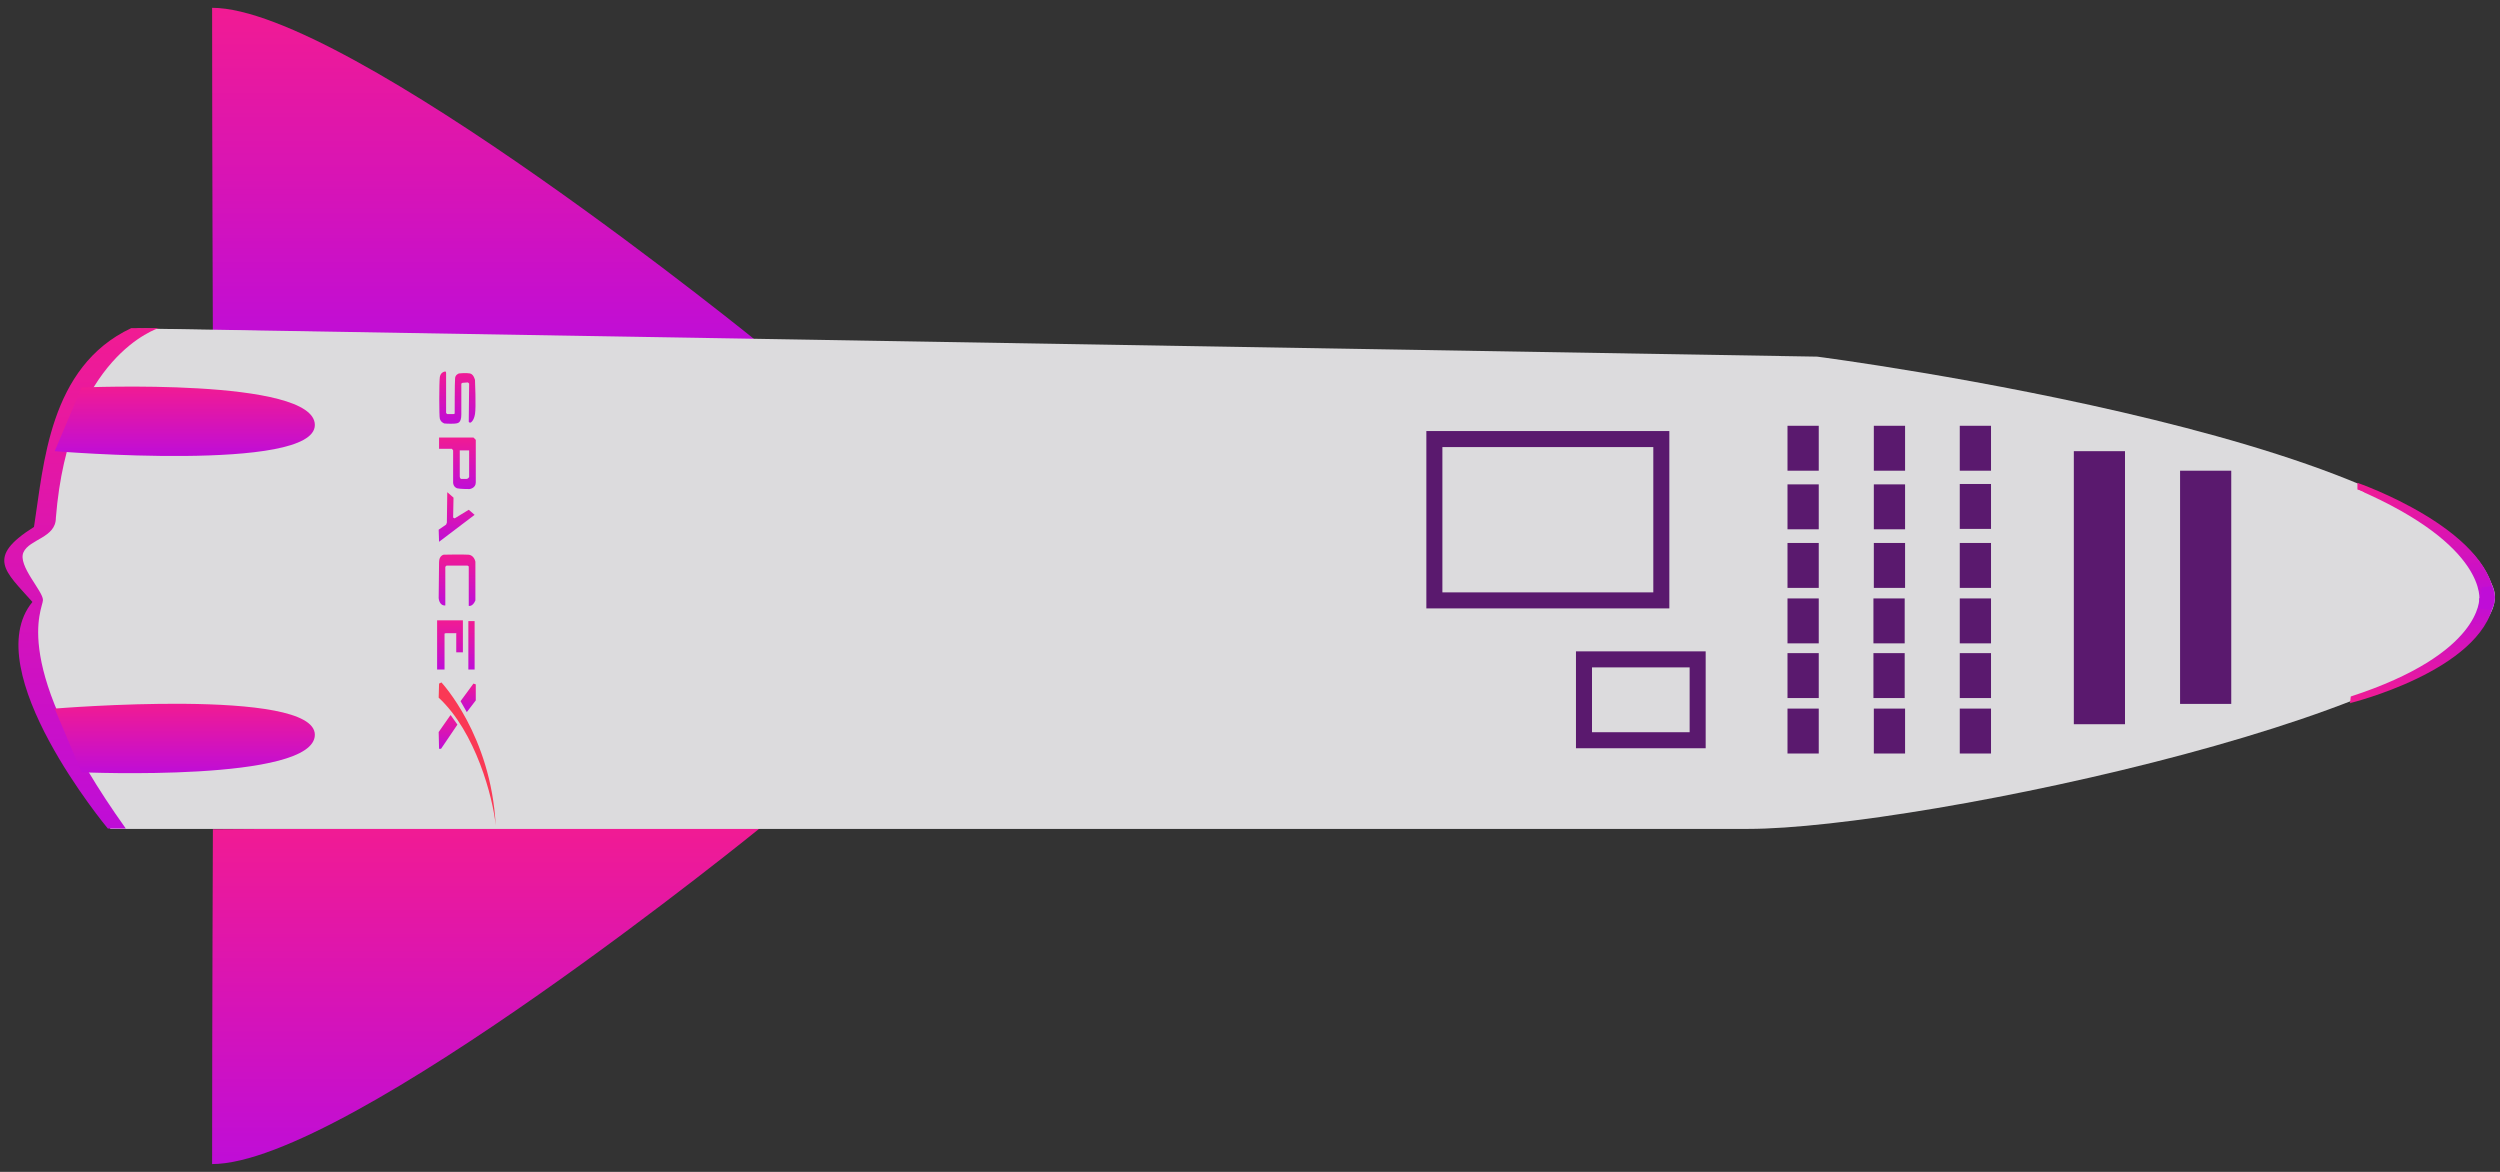 <?xml version="1.0" encoding="utf-8"?>
<!-- Generator: Adobe Illustrator 22.0.1, SVG Export Plug-In . SVG Version: 6.00 Build 0)  -->
<svg version="1.1" id="Calque_1" xmlns="http://www.w3.org/2000/svg" xmlns:xlink="http://www.w3.org/1999/xlink" x="0px" y="0px"
	 viewBox="0 0 640 300" style="enable-background:new 0 0 640 300;" xml:space="preserve">
<rect x="0" y="0" width="640" height="300" fill="#333333" stroke="none"/>
<style type="text/css">
	.st0{display:none;}
	.st1{display:inline;fill:url(#SVGID_1_);}
	.st2{fill:none;}
	.st3{fill:url(#SVGID_2_);}
	.st4{fill:url(#SVGID_3_);}
	.st5{fill:url(#SVGID_4_);}
	.st6{fill:#DCDBDD;}
	.st7{fill:none;stroke:#5A196E;stroke-width:4.103;stroke-miterlimit:10;}
	.st8{fill:url(#SVGID_5_);}
	.st9{fill:#5A196E;}
	.st10{fill:url(#SVGID_6_);}
	.st11{fill:url(#SVGID_7_);}
	.st12{fill:#BF0DD7;}
	.st13{fill:url(#SVGID_8_);}
	.st14{fill:url(#SVGID_9_);}
	.st15{fill:url(#SVGID_10_);}
	.st16{fill:url(#SVGID_11_);}
	.st17{fill:url(#SVGID_12_);}
	.st18{fill:url(#SVGID_13_);}
	.st19{fill:url(#SVGID_14_);}
	.st20{fill:url(#SVGID_15_);}
	.st21{fill:url(#SVGID_16_);}
	.st22{fill:#FA3955;}
	.st23{fill:url(#SVGID_17_);}
</style>
<g id="Décor" class="st0">
	
		<linearGradient id="SVGID_1_" gradientUnits="userSpaceOnUse" x1="-9.7" y1="152.05" x2="646.3" y2="152.05" gradientTransform="matrix(1 0 0 -1 0 302)">
		<stop  offset="0" style="stop-color:#3B0063"/>
		<stop  offset="1" style="stop-color:#1B1464"/>
	</linearGradient>
	<rect x="-9.7" y="-95.7" class="st1" width="656" height="491.3"/>
</g>
<g id="Calque_1_1_" class="st0">
</g>
<g id="fond_train">
	<path class="st2" d="M180.6-12.3"/>
</g>
<g id="Calque_6">
	
		<linearGradient id="SVGID_2_" gradientUnits="userSpaceOnUse" x1="403.131" y1="-731.945" x2="489.702" y2="-731.945" gradientTransform="matrix(6.123234e-17 1 1 -6.123234e-17 856.699 -191.768)">
		<stop  offset="0" style="stop-color:#F11B93"/>
		<stop  offset="1" style="stop-color:#BF0DD7"/>
	</linearGradient>
	<path class="st3" d="M195.3,211.4c0,0-106.4,86.6-141,86.6c0-37.3,0.2-85.7,0.2-85.7L195.3,211.4"/>
	
		<linearGradient id="SVGID_3_" gradientUnits="userSpaceOnUse" x1="193.833" y1="-731.945" x2="280.404" y2="-731.945" gradientTransform="matrix(6.123234e-17 1 1 -6.123234e-17 856.699 -191.768)">
		<stop  offset="0" style="stop-color:#F11B93"/>
		<stop  offset="1" style="stop-color:#BF0DD7"/>
	</linearGradient>
	<path class="st4" d="M195.3,88.6c0,0-106.4-86.6-141-86.6c0,37.3,0.2,85.7,0.2,85.7L195.3,88.6"/>
	
		<linearGradient id="SVGID_4_" gradientUnits="userSpaceOnUse" x1="403.916" y1="-657.781" x2="403.916" y2="-657.781" gradientTransform="matrix(6.123234e-17 1 1 -6.123234e-17 856.699 -191.768)">
		<stop  offset="0" style="stop-color:#3B0063"/>
		<stop  offset="1" style="stop-color:#1B1464"/>
	</linearGradient>
	<path class="st5" d="M198.9,212.1"/>
	<path class="st6" d="M36,84.1l429.2,7.2c0,0,172,22.3,173.4,62.4"/>
	<path class="st6" d="M36.3,84.2l413.3,7.4c0,0,190.5,33.6,189.1,61.5s-147.1,59.1-191.2,59.1c-20.7,0-419.2,0-419.2,0
		s-30.7-38-18.7-57.8C2.6,148.2-1.7,141.8,10,135c2.6-13,2.2-29.7,12.5-41.1C32.8,82.5,36.3,84.2,36.3,84.2z"/>
	<rect x="367.2" y="112.4" class="st7" width="58.1" height="41.3"/>
	<rect x="405.5" y="168.8" class="st7" width="29.1" height="20.7"/>
	
		<linearGradient id="SVGID_5_" gradientUnits="userSpaceOnUse" x1="275.738" y1="-835.726" x2="403.916" y2="-835.726" gradientTransform="matrix(6.123234e-17 1 1 -6.123234e-17 856.699 -191.768)">
		<stop  offset="0" style="stop-color:#F11B93"/>
		<stop  offset="1" style="stop-color:#BF0DD7"/>
	</linearGradient>
	<path class="st8" d="M40.6,84c0,0-23,7.1-26.3,48.6c0,5.1-6.8,5.4-8.3,8.8c-1.5,3.4,5,9.9,5,12.2s-8.9,16.3,21.2,58.5
		c-4.6,0-4.6,0-4.6,0s-33.7-40.5-19.3-58c-7.1-8-12-11.4,0.4-19.2c2.5-15.8,3.8-41,24.9-50.9c4.1,0,6.7,0,6.7,0"/>
	<rect x="558.1" y="120.5" class="st9" width="13.1" height="59.7"/>
	<rect x="501.7" y="109" class="st9" width="8" height="11.5"/>
	<rect x="501.7" y="123.9" class="st9" width="8" height="11.5"/>
	<rect x="501.7" y="139" class="st9" width="8" height="11.5"/>
	<rect x="501.7" y="153.2" class="st9" width="8" height="11.5"/>
	<rect x="501.7" y="167.2" class="st9" width="8" height="11.5"/>
	<rect x="501.7" y="181.4" class="st9" width="8" height="11.5"/>
	<rect x="479.7" y="109" class="st9" width="8" height="11.5"/>
	<rect x="479.7" y="124" class="st9" width="8" height="11.5"/>
	<rect x="479.7" y="139" class="st9" width="8" height="11.5"/>
	<rect x="479.6" y="153.2" class="st9" width="8" height="11.5"/>
	<rect x="479.6" y="167.2" class="st9" width="8" height="11.5"/>
	<rect x="479.7" y="181.4" class="st9" width="8" height="11.5"/>
	<rect x="457.6" y="109" class="st9" width="8" height="11.5"/>
	<rect x="457.6" y="124" class="st9" width="8" height="11.5"/>
	<rect x="457.6" y="139" class="st9" width="8" height="11.5"/>
	<rect x="457.6" y="153.2" class="st9" width="8" height="11.5"/>
	<rect x="457.6" y="167.2" class="st9" width="8" height="11.5"/>
	<rect x="457.6" y="181.4" class="st9" width="8" height="11.5"/>
	<rect x="530.9" y="115.5" class="st9" width="13.1" height="69.9"/>
	
		<linearGradient id="SVGID_6_" gradientUnits="userSpaceOnUse" x1="345.606" y1="-235.652" x2="315.461" y2="-235.652" gradientTransform="matrix(6.123234e-17 1 1 -6.123234e-17 856.699 -191.768)">
		<stop  offset="0" style="stop-color:#FFFFFF"/>
		<stop  offset="0" style="stop-color:#BF0DD7"/>
		<stop  offset="1" style="stop-color:#F11B93"/>
	</linearGradient>
	<path class="st10" d="M634.7,153.8c0,0,2.4-14-31.2-28.5c0-1.9,0-1.7,0-1.7s33.5,11.6,35.1,29.4
		C634.7,153.8,634.7,153.8,634.7,153.8z"/>
	
		<linearGradient id="SVGID_7_" gradientUnits="userSpaceOnUse" x1="371.734" y1="-236.721" x2="344.864" y2="-236.721" gradientTransform="matrix(6.123234e-17 1 1 -6.123234e-17 856.699 -191.768)">
		<stop  offset="0" style="stop-color:#FFFFFF"/>
		<stop  offset="0" style="stop-color:#F11B93"/>
		<stop  offset="1" style="stop-color:#BF0DD7"/>
	</linearGradient>
	<path class="st11" d="M634.7,153.1c0,0,0.9,14.2-32.9,25.2c-0.2,1.8-0.2,1.7-0.2,1.7s33.5-8.2,36.8-25.7
		C634.7,153.1,634.7,153.1,634.7,153.1z"/>
	<path class="st12" d="M638,150c0,0,1.7,3.1-0.2,6.1c-1.7,0-3.3-0.4-3.3-0.4l0.9-5.3L638,150"/>
	
		<linearGradient id="SVGID_8_" gradientUnits="userSpaceOnUse" x1="290.731" y1="-809.466" x2="308.484" y2="-809.466" gradientTransform="matrix(6.123234e-17 1 1 -6.123234e-17 856.699 -191.768)">
		<stop  offset="0" style="stop-color:#F11B93"/>
		<stop  offset="1" style="stop-color:#BF0DD7"/>
	</linearGradient>
	<path class="st13" d="M14,115.5c0,0,66.6,5.5,66.6-6.7s-59.7-9.6-59.7-9.6"/>
	
		<linearGradient id="SVGID_9_" gradientUnits="userSpaceOnUse" x1="371.975" y1="-809.466" x2="389.728" y2="-809.466" gradientTransform="matrix(6.123234e-17 1 1 -6.123234e-17 856.699 -191.768)">
		<stop  offset="0" style="stop-color:#F11B93"/>
		<stop  offset="1" style="stop-color:#BF0DD7"/>
	</linearGradient>
	<path class="st14" d="M14,181.4c0,0,66.6-5.5,66.6,6.7c0,12.2-59.7,9.6-59.7,9.6"/>
	
		<linearGradient id="SVGID_10_" gradientUnits="userSpaceOnUse" x1="286.893" y1="-739.7" x2="300.356" y2="-739.7" gradientTransform="matrix(6.123234e-17 1 1 -6.123234e-17 856.699 -191.768)">
		<stop  offset="0" style="stop-color:#F11B93"/>
		<stop  offset="1" style="stop-color:#BF0DD7"/>
	</linearGradient>
	<path class="st15" d="M120,108c0,0,0.3,0.3,0.4,0.2c0.1,0,0.9-0.4,1.2-2.2c0.3-1.7,0-8.7,0-8.7s-0.3-1.5-1.3-1.7s-2.8,0-2.8,0
		s-1,0.3-1,1.3c-0.1,0.9-0.1,8.9-0.1,8.9s0,0.2-0.3,0.2c-0.3,0-1.6,0-1.6,0s-0.2-0.1-0.3-0.3c0-0.1,0-10.2,0-10.2s0-0.4-0.2-0.4
		s-1.2,0.2-1.4,1.4c-0.2,1.2-0.2,10.2,0,10.7s0.3,0.8,1.1,1.2c0.8,0.1,2.7,0.1,3.1,0c0.4-0.1,1.3-0.1,1.3-2.3c0-2.1,0-7.9,0-7.9
		l0.3-0.2l1.4-0.1l0.3,0.3L120,108z"/>
	
		<linearGradient id="SVGID_11_" gradientUnits="userSpaceOnUse" x1="303.809" y1="-739.62" x2="317.111" y2="-739.62" gradientTransform="matrix(6.123234e-17 1 1 -6.123234e-17 856.699 -191.768)">
		<stop  offset="0" style="stop-color:#F11B93"/>
		<stop  offset="1" style="stop-color:#BF0DD7"/>
	</linearGradient>
	<path class="st16" d="M121.8,123.5c0-1.5,0-10.9,0-10.9l-0.6-0.6h-8.8v2.9h3.3l0.3,0.4v8.3c0,0,0,1,1,1.4c0.7,0.2,3.2,0.2,3.2,0.2
		S121.8,125,121.8,123.5z M118,122.6c0,0-0.3-0.2-0.3-0.6c0-0.4,0-6.7,0-6.7h0.2h1.9l0.3,0v6.8c0,0-0.2,0.5-0.7,0.5
		C118.8,122.6,118,122.6,118,122.6z"/>
	
		<linearGradient id="SVGID_12_" gradientUnits="userSpaceOnUse" x1="317.751" y1="-739.751" x2="330.495" y2="-739.751" gradientTransform="matrix(6.123234e-17 1 1 -6.123234e-17 856.699 -191.768)">
		<stop  offset="0" style="stop-color:#F11B93"/>
		<stop  offset="1" style="stop-color:#BF0DD7"/>
	</linearGradient>
	<polygon class="st17" points="120,130.5 121.5,131.8 112.4,138.7 112.3,135.6 114.2,134.3 114.4,133.8 114.5,126 116.1,127.4 
		116,132.5 116.4,132.7 	"/>
	
		<linearGradient id="SVGID_13_" gradientUnits="userSpaceOnUse" x1="350.752" y1="-735.979" x2="363.168" y2="-735.979" gradientTransform="matrix(6.123234e-17 1 1 -6.123234e-17 856.699 -191.768)">
		<stop  offset="0" style="stop-color:#F11B93"/>
		<stop  offset="1" style="stop-color:#BF0DD7"/>
	</linearGradient>
	<polygon class="st18" points="119.9,171.4 119.9,159 121.5,159 121.5,171.4 	"/>
	
		<linearGradient id="SVGID_14_" gradientUnits="userSpaceOnUse" x1="350.577" y1="-741.496" x2="363.182" y2="-741.496" gradientTransform="matrix(6.123234e-17 1 1 -6.123234e-17 856.699 -191.768)">
		<stop  offset="0" style="stop-color:#F11B93"/>
		<stop  offset="1" style="stop-color:#BF0DD7"/>
	</linearGradient>
	<polygon class="st19" points="118.5,167 118.5,158.8 111.9,158.8 111.9,171.4 113.8,171.4 113.8,162.2 114.1,162.1 116.7,162.1 
		116.8,162 116.8,167 	"/>
	
		<linearGradient id="SVGID_15_" gradientUnits="userSpaceOnUse" x1="366.744" y1="-736.851" x2="374.071" y2="-736.851" gradientTransform="matrix(6.123234e-17 1 1 -6.123234e-17 856.699 -191.768)">
		<stop  offset="0" style="stop-color:#F11B93"/>
		<stop  offset="1" style="stop-color:#BF0DD7"/>
	</linearGradient>
	<polygon class="st20" points="121.2,175 121.8,175.2 121.8,179.3 119.5,182.3 117.9,179.5 	"/>
	
		<linearGradient id="SVGID_16_" gradientUnits="userSpaceOnUse" x1="374.85" y1="-741.954" x2="383.416" y2="-741.954" gradientTransform="matrix(6.123234e-17 1 1 -6.123234e-17 856.699 -191.768)">
		<stop  offset="0" style="stop-color:#F11B93"/>
		<stop  offset="1" style="stop-color:#BF0DD7"/>
	</linearGradient>
	<polygon class="st21" points="115.4,183.1 117.1,185.5 112.9,191.7 112.4,191.7 112.3,187.4 115.3,183.1 	"/>
	<path class="st22" d="M112.4,175l0.6-0.3c0,0,12.7,13.5,13.9,36.6c-0.7-7.1-5.1-23.9-14.6-32.7L112.4,175z"/>
	
		<linearGradient id="SVGID_17_" gradientUnits="userSpaceOnUse" x1="333.704" y1="-739.62" x2="346.842" y2="-739.62" gradientTransform="matrix(6.123234e-17 1 1 -6.123234e-17 856.699 -191.768)">
		<stop  offset="0" style="stop-color:#F11B93"/>
		<stop  offset="1" style="stop-color:#BF0DD7"/>
	</linearGradient>
	<path class="st23" d="M120,155.1c0,0,1,0.3,1.7-1.4c0-1.9,0-9.9,0-9.9s-0.3-1.7-1.8-1.8c-1.5-0.1-6.3,0-6.3,0s-1.2,0.2-1.2,1.9
		c0,1.7-0.1,9.2-0.1,9.2s0.1,2,1.7,1.9c0-1.3,0-9.9,0-9.9l0.3-0.3h5.4l0.3,0.2L120,155.1z"/>
	
		<rect x="595.7" y="130.6" transform="matrix(0.39 -0.921 0.921 0.39 246.205 634.514)" class="st6" width="12.4" height="1.7"/>
	<rect x="602.4" y="125.8" class="st6" width="1.7" height="12.4"/>
</g>
</svg>
